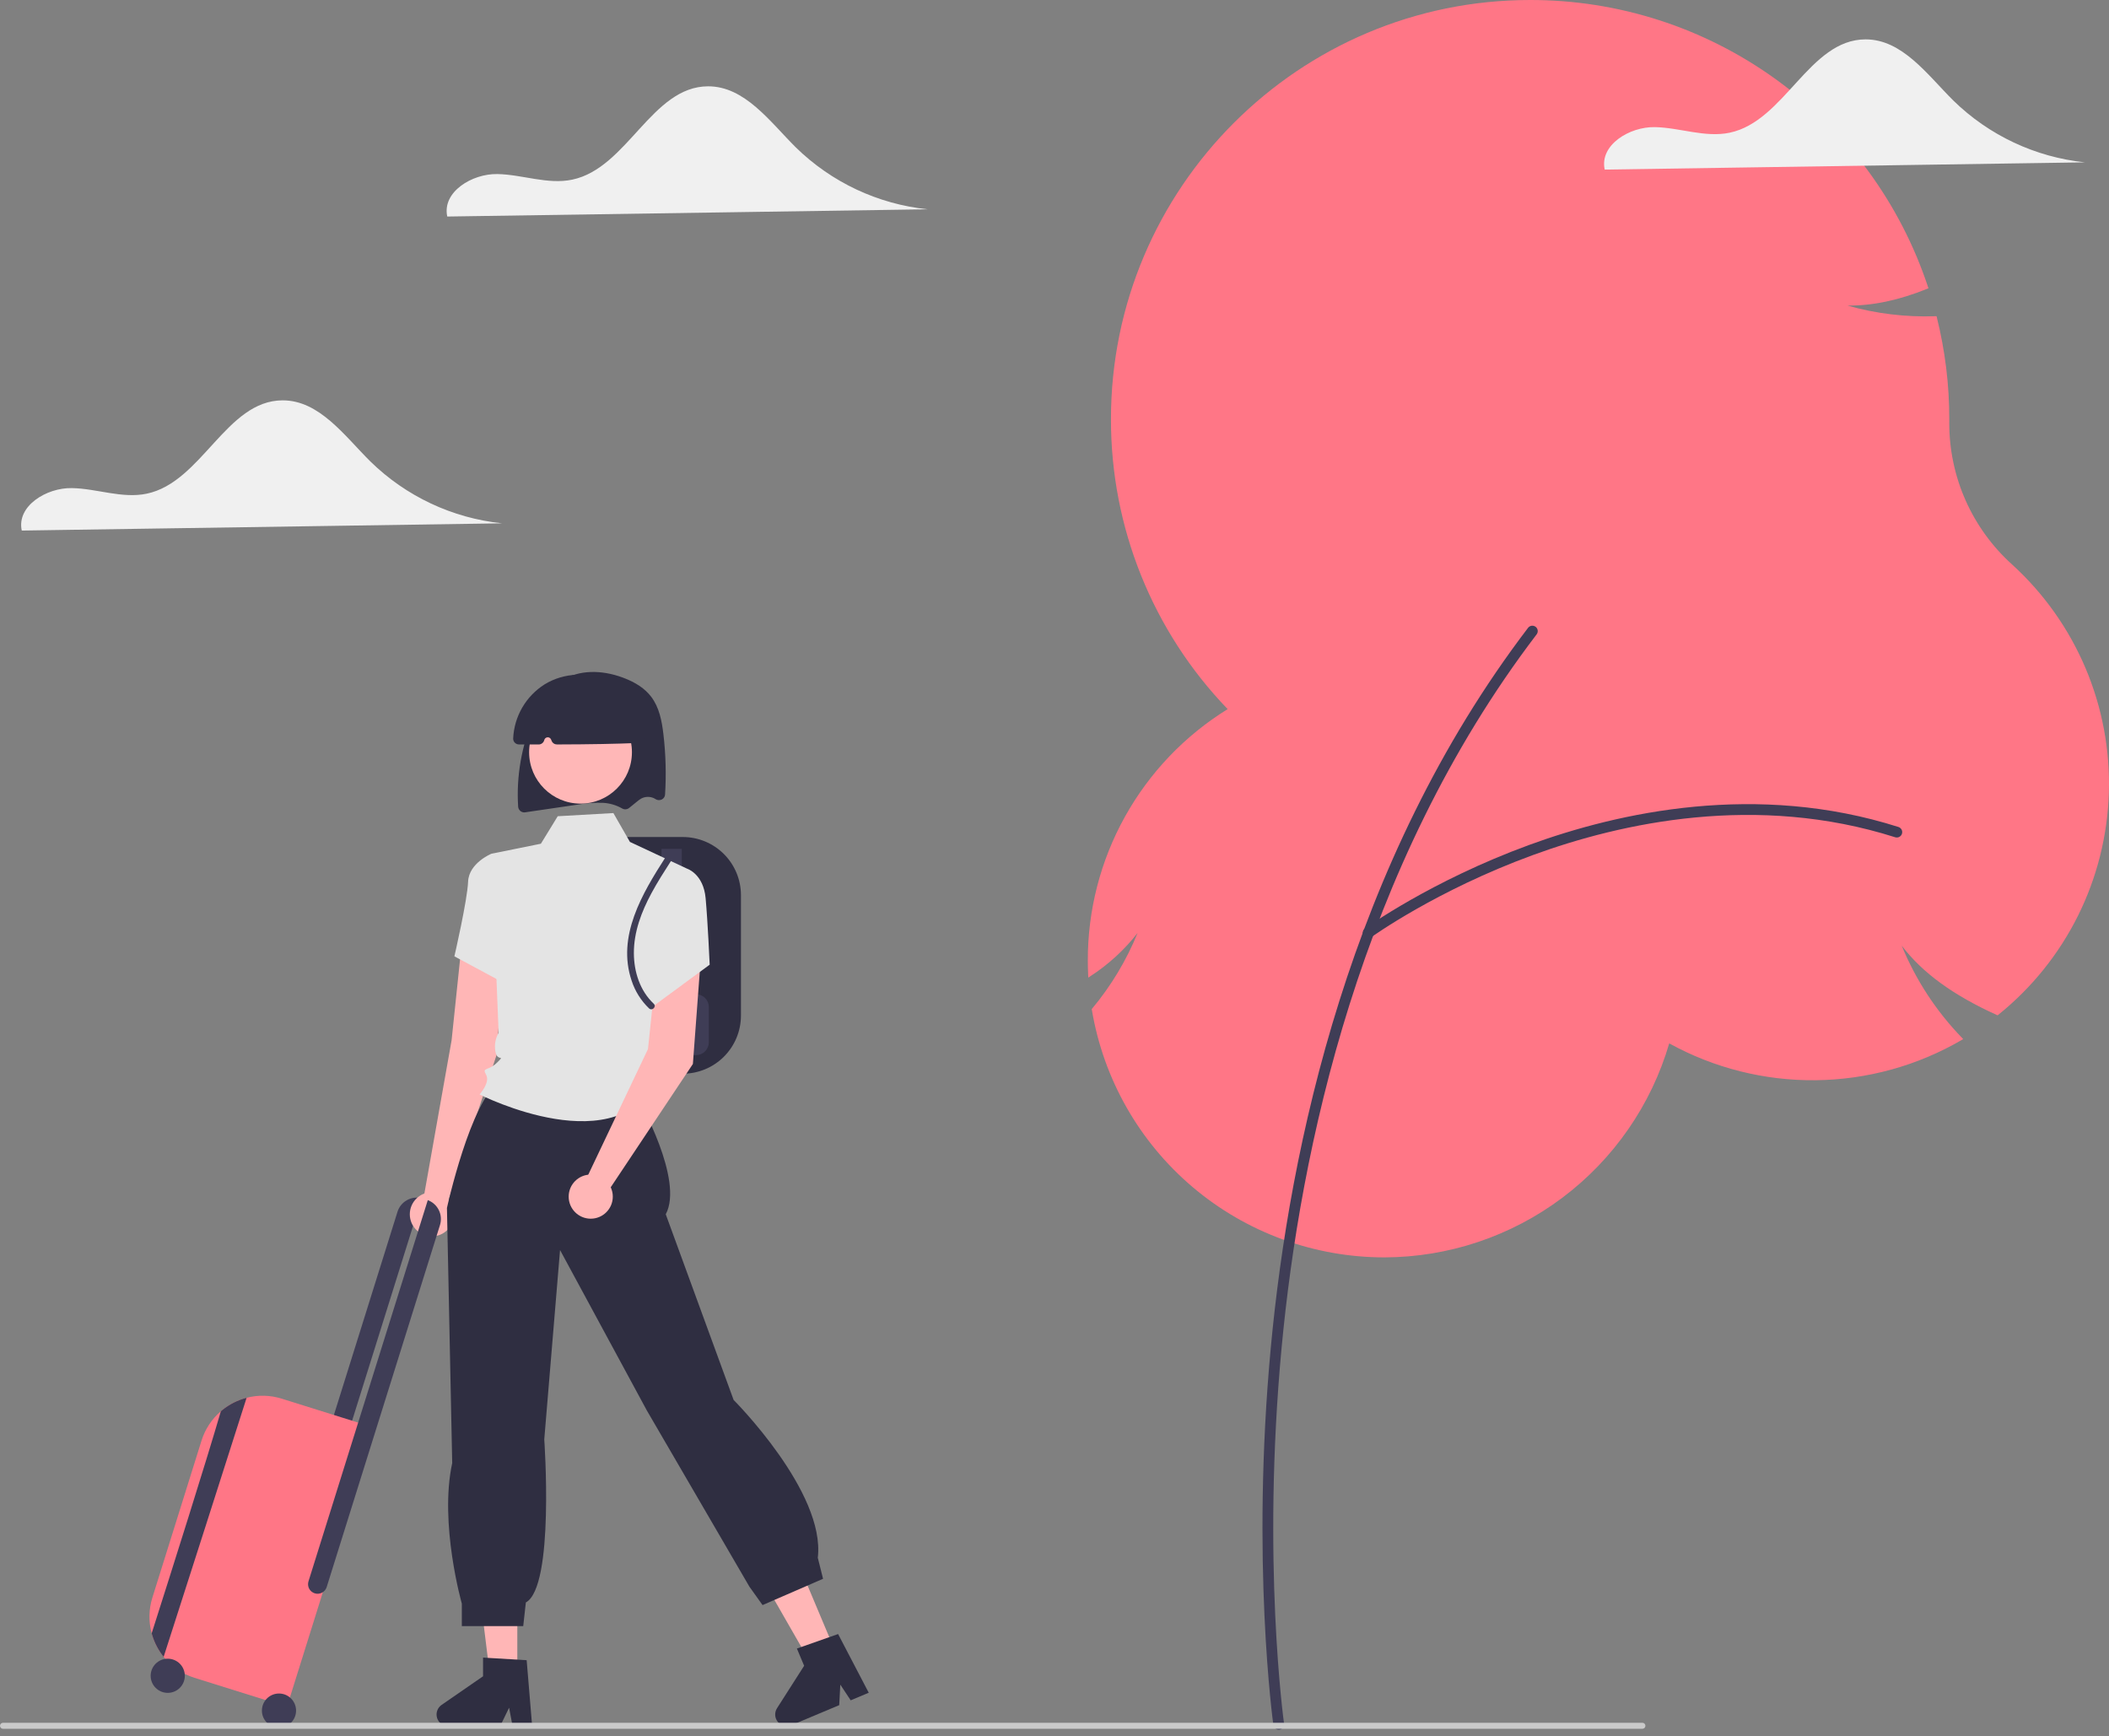 <svg width="300" height="247" viewBox="0 0 300 247" fill="none" xmlns="http://www.w3.org/2000/svg">
<rect x="0" y="0" width="300" height="247" fill="#808080" stroke="none"/>
<g clip-path="url(#clip0_212_1780)">
<path d="M40.207 56.953C32.181 56.956 28.734 68.577 20.88 70.228C17.372 70.966 13.793 69.497 10.21 69.434C6.626 69.37 2.339 71.973 3.096 75.476L71.421 74.446C64.359 73.713 57.753 70.61 52.68 65.642C48.977 61.959 45.429 56.951 40.207 56.953Z" fill="#F0F0F0"/>
<path d="M196.92 178.873C186.936 178.872 177.276 175.331 169.657 168.878C162.039 162.426 156.955 153.481 155.311 143.633L155.297 143.552L155.35 143.489C158.049 140.257 160.23 136.627 161.817 132.727C159.929 135.146 157.648 137.232 155.07 138.897L154.805 139.074L154.79 138.756C154.756 138.057 154.739 137.363 154.739 136.693C154.716 129.52 156.532 122.462 160.015 116.191C163.497 109.921 168.53 104.649 174.631 100.878C163.954 89.798 158.002 75.001 158.032 59.613C158.032 26.742 184.78 -1.4909e-06 217.657 -1.4909e-06C230.192 -0.018 242.413 3.922 252.578 11.257C262.742 18.593 270.332 28.95 274.265 40.852L274.318 41.012L274.162 41.075C270.103 42.719 266.366 43.508 262.793 43.47C266.866 44.623 271.093 45.134 275.323 44.985L275.468 44.98L275.504 45.121C276.686 49.861 277.283 54.728 277.282 59.613C277.282 59.789 277.281 59.965 277.279 60.141C277.268 63.94 278.057 67.698 279.595 71.171C281.134 74.643 283.386 77.753 286.207 80.297C290.713 84.397 294.278 89.424 296.655 95.033C299.033 100.641 300.167 106.699 299.98 112.788C299.793 118.877 298.289 124.853 295.572 130.305C292.855 135.758 288.988 140.557 284.239 144.372L284.153 144.441L284.052 144.396C277.816 141.566 273.473 138.408 270.515 134.53C272.515 139.413 275.431 143.868 279.105 147.655L279.265 147.82L279.067 147.935C272.763 151.607 265.616 153.583 258.321 153.67C251.026 153.757 243.834 151.952 237.444 148.431C234.878 157.198 229.545 164.9 222.241 170.387C214.937 175.873 206.055 178.85 196.92 178.873Z" fill="#FF7686"/>
<path d="M181.892 246.061C181.708 246.06 181.53 245.994 181.391 245.873C181.251 245.752 181.161 245.585 181.135 245.402C181.102 245.174 177.913 222.173 180.777 191.604C183.422 163.372 191.917 122.709 217.363 89.314C217.424 89.234 217.501 89.166 217.588 89.115C217.675 89.065 217.771 89.032 217.871 89.018C217.97 89.005 218.072 89.011 218.169 89.037C218.267 89.062 218.358 89.107 218.438 89.168C218.518 89.229 218.585 89.305 218.636 89.392C218.687 89.479 218.72 89.576 218.733 89.675C218.746 89.775 218.74 89.877 218.714 89.974C218.688 90.071 218.644 90.163 218.583 90.243C193.356 123.35 184.93 163.715 182.303 191.747C179.456 222.138 182.62 244.959 182.652 245.186C182.667 245.295 182.659 245.406 182.628 245.511C182.597 245.616 182.544 245.714 182.472 245.797C182.4 245.88 182.311 245.946 182.211 245.992C182.111 246.037 182.002 246.061 181.892 246.061Z" fill="#3F3D56"/>
<path d="M194.613 133.472C194.451 133.472 194.293 133.421 194.162 133.326C194.031 133.231 193.934 133.097 193.884 132.943C193.833 132.789 193.833 132.623 193.883 132.469C193.933 132.315 194.031 132.181 194.162 132.086C194.254 132.019 203.563 125.311 217.48 120.215C230.345 115.505 249.909 111.235 270.049 117.645C270.145 117.676 270.234 117.725 270.311 117.79C270.388 117.855 270.452 117.934 270.498 118.023C270.544 118.113 270.573 118.211 270.581 118.311C270.59 118.411 270.578 118.512 270.548 118.608C270.517 118.704 270.468 118.793 270.403 118.87C270.338 118.947 270.259 119.01 270.169 119.057C270.08 119.103 269.982 119.131 269.882 119.139C269.781 119.148 269.68 119.136 269.584 119.106C249.857 112.828 230.648 117.027 218.007 121.655C204.289 126.678 195.154 133.26 195.063 133.326C194.932 133.421 194.775 133.472 194.613 133.472Z" fill="#3F3D56"/>
<path d="M40.023 225.176L42.613 225.986L59.989 170.459C59.279 170.278 58.526 170.376 57.885 170.733C57.245 171.09 56.765 171.679 56.545 172.378L40.023 225.176Z" fill="#3F3D56"/>
<path d="M97.133 152.744H85.677V119.073H97.133C99.325 119.075 101.426 119.947 102.975 121.496C104.525 123.046 105.397 125.147 105.399 127.339V144.478C105.397 146.669 104.525 148.77 102.975 150.32C101.426 151.87 99.325 152.741 97.133 152.744Z" fill="#2F2E41"/>
<path d="M95.538 134.706C95.156 134.705 94.789 134.553 94.519 134.283C94.248 134.012 94.096 133.645 94.095 133.263V120.756H96.981V133.263C96.981 133.645 96.829 134.012 96.558 134.283C96.288 134.553 95.921 134.705 95.538 134.706Z" fill="#3F3D56"/>
<path d="M99.008 150.098H90.626C90.143 150.098 89.68 149.906 89.338 149.564C88.997 149.222 88.805 148.759 88.804 148.276V143.262C88.805 142.779 88.997 142.316 89.338 141.974C89.68 141.633 90.143 141.441 90.626 141.44H99.008C99.491 141.441 99.954 141.633 100.295 141.974C100.637 142.316 100.829 142.779 100.83 143.262V148.276C100.829 148.759 100.637 149.222 100.295 149.564C99.954 149.906 99.491 150.098 99.008 150.098Z" fill="#3F3D56"/>
<path d="M74.568 115.569C74.371 115.569 74.18 115.501 74.028 115.376C73.933 115.299 73.856 115.204 73.8 115.096C73.745 114.987 73.712 114.869 73.704 114.747C73.434 110.432 74.183 106.114 75.892 102.142C77.05 99.462 78.382 97.734 80.084 96.706C82.355 95.335 85.471 95.225 88.632 96.406C90.439 97.08 91.742 97.962 92.616 99.101C93.782 100.621 94.148 102.571 94.369 104.452C94.703 107.298 94.782 110.169 94.604 113.028C94.596 113.176 94.549 113.319 94.467 113.443C94.386 113.566 94.273 113.666 94.14 113.732C93.997 113.802 93.838 113.833 93.678 113.823C93.519 113.812 93.365 113.76 93.232 113.672C93.179 113.637 93.123 113.605 93.067 113.575C92.778 113.431 92.46 113.358 92.138 113.362C91.816 113.366 91.499 113.447 91.215 113.599C91.006 113.722 90.809 113.864 90.625 114.022L89.489 114.942C89.348 115.053 89.177 115.119 88.998 115.131C88.82 115.142 88.642 115.098 88.489 115.005C87.664 114.537 86.743 114.265 85.796 114.21C84.539 114.164 83.281 114.255 82.044 114.483L74.697 115.56C74.654 115.566 74.611 115.569 74.568 115.569Z" fill="#2F2E41"/>
<path d="M73.587 238.112H69.664L67.797 222.978H73.588L73.587 238.112Z" fill="#FFB6B6"/>
<path d="M75.698 245.562H72.914L72.417 242.934L71.144 245.562H63.76C63.406 245.562 63.061 245.449 62.776 245.239C62.491 245.03 62.28 244.734 62.175 244.396C62.07 244.058 62.075 243.696 62.191 243.361C62.306 243.026 62.525 242.737 62.817 242.536L68.713 238.464V235.806L74.916 236.176L75.698 245.562Z" fill="#2F2E41"/>
<path d="M118.743 234.755L115.125 236.276L107.539 223.048L112.877 220.804L118.743 234.755Z" fill="#FFB6B6"/>
<path d="M123.576 240.805L121.009 241.884L119.532 239.654L119.378 242.57L112.571 245.432C112.245 245.57 111.883 245.599 111.539 245.516C111.195 245.433 110.886 245.243 110.658 244.972C110.43 244.701 110.294 244.365 110.271 244.012C110.248 243.658 110.338 243.307 110.529 243.009L114.386 236.969L113.356 234.519L119.217 232.456L123.576 240.805Z" fill="#2F2E41"/>
<path d="M71.754 135.04L70.629 150.103L63.172 172.599L60.177 170.858L64.24 147.98L65.62 134.781L71.754 135.04Z" fill="#FFB6B6"/>
<path d="M61.433 175.88C63.166 175.88 64.572 174.475 64.572 172.741C64.572 171.008 63.166 169.603 61.433 169.603C59.7 169.603 58.294 171.008 58.294 172.741C58.294 174.475 59.7 175.88 61.433 175.88Z" fill="#FFB6B6"/>
<path d="M90.889 152.389V156.544C90.889 156.544 97.32 167.878 94.701 172.741L104.357 199.155C104.357 199.155 117.452 212.249 116.329 221.603L117.078 224.596L108.473 228.337L106.602 225.718L92.011 200.651L79.665 177.83L77.42 204.767C77.42 204.767 78.917 225.718 74.801 227.963L74.427 231.33H65.694V228.129C65.694 228.129 62.455 216.739 64.326 208.134L63.577 171.843C63.577 171.843 66.945 156.504 71.06 153.885L72.556 150.144L90.889 152.389Z" fill="#2F2E41"/>
<path d="M97.761 123.587L89.606 119.769L87.252 115.666L79.336 116.115L76.941 120.025L69.895 121.453L70.931 146.917C70.47 147.716 70.305 148.652 70.467 149.559C70.714 151.155 71.969 149.9 70.714 151.155C69.458 152.411 68.512 151.78 69.142 152.88C69.772 153.98 68.223 155.695 68.223 155.695C68.223 155.695 88.265 165.903 93.927 152.88C93.927 152.88 95.043 149.071 93.157 141.09C91.271 133.109 97.761 123.587 97.761 123.587Z" fill="#E4E4E4"/>
<path d="M72.211 123.074L69.895 121.453C69.895 121.453 66.693 122.767 66.585 125.427C66.477 128.087 64.636 136.047 64.636 136.047L71.947 139.978L72.211 123.074Z" fill="#E4E4E4"/>
<path d="M99.686 136.295L98.562 151.358L86.084 170.088L83.089 168.348L92.174 149.235L93.553 136.037L99.686 136.295Z" fill="#FFB6B6"/>
<path d="M93.946 124.438L97.761 123.587C97.761 123.587 100.059 124.321 100.373 127.773C100.687 131.226 100.95 137.234 100.95 137.234L92.945 143.121L90.957 134.678L93.946 124.438Z" fill="#E4E4E4"/>
<path d="M84.03 173.369C85.764 173.369 87.169 171.964 87.169 170.231C87.169 168.497 85.764 167.092 84.03 167.092C82.297 167.092 80.892 168.497 80.892 170.231C80.892 171.964 82.297 173.369 84.03 173.369Z" fill="#FFB6B6"/>
<path d="M82.578 114.322C86.617 114.322 89.891 111.048 89.891 107.009C89.891 102.97 86.617 99.696 82.578 99.696C78.54 99.696 75.266 102.97 75.266 107.009C75.266 111.048 78.54 114.322 82.578 114.322Z" fill="#FFB7B7"/>
<path d="M76.622 105.907H76.621C75.69 105.906 74.757 105.905 73.823 105.903C73.712 105.903 73.602 105.88 73.5 105.836C73.397 105.792 73.305 105.729 73.227 105.649C73.151 105.571 73.091 105.478 73.052 105.376C73.013 105.274 72.995 105.165 72.998 105.056C73.067 103.506 73.51 101.996 74.289 100.655C75.068 99.314 76.16 98.181 77.472 97.353C78.851 96.512 80.425 96.043 82.04 95.992C83.654 95.941 85.254 96.309 86.684 97.061C88.114 97.814 89.324 98.924 90.196 100.284C91.068 101.644 91.573 103.206 91.661 104.819C91.667 104.928 91.651 105.037 91.615 105.14C91.579 105.243 91.522 105.338 91.449 105.419C91.375 105.5 91.287 105.565 91.188 105.611C91.089 105.658 90.982 105.684 90.873 105.688C87.637 105.825 84.047 105.892 79.233 105.904H79.23C79.066 105.904 78.906 105.856 78.77 105.765C78.634 105.673 78.529 105.543 78.467 105.391L78.39 105.202C78.349 105.102 78.277 105.018 78.186 104.961C78.094 104.904 77.987 104.878 77.879 104.887C77.772 104.895 77.669 104.937 77.587 105.007C77.505 105.077 77.448 105.171 77.422 105.275C77.379 105.455 77.277 105.616 77.132 105.73C76.987 105.845 76.807 105.907 76.622 105.907Z" fill="#2F2E41"/>
<path d="M92.991 142.786C91.025 140.937 90.181 138.253 90.167 135.603C90.152 132.577 91.247 129.702 92.664 127.07C93.521 125.479 94.497 123.956 95.474 122.436C95.803 121.925 94.988 121.452 94.661 121.961C91.356 127.102 87.716 133.192 89.847 139.51C90.337 141.008 91.188 142.362 92.325 143.452C92.766 143.867 93.433 143.203 92.991 142.786Z" fill="#3F3D56"/>
<path d="M40.073 198.971C38.454 198.461 36.723 198.417 35.08 198.846C35.076 198.848 35.073 198.847 35.07 198.849C33.796 199.18 32.609 199.782 31.589 200.613C31.53 200.661 31.474 200.709 31.418 200.758C30.125 201.866 29.171 203.316 28.665 204.941L21.677 227.269C21.158 228.921 21.122 230.688 21.575 232.361C21.603 232.454 21.63 232.548 21.657 232.642C21.997 233.75 22.543 234.784 23.266 235.689C23.271 235.693 23.274 235.699 23.277 235.705C24.407 237.107 25.928 238.142 27.648 238.677L40.825 242.801L53.251 203.095L40.073 198.971Z" fill="#FF7686"/>
<path d="M60.852 170.729L43.881 224.961C43.828 225.131 43.808 225.31 43.824 225.488C43.84 225.665 43.891 225.838 43.973 225.996C44.056 226.154 44.169 226.294 44.305 226.408C44.442 226.523 44.6 226.609 44.77 226.662C44.94 226.715 45.119 226.735 45.297 226.719C45.474 226.703 45.647 226.652 45.805 226.569C45.963 226.487 46.103 226.374 46.217 226.237C46.331 226.1 46.417 225.942 46.471 225.772L62.588 174.269C62.806 173.569 62.748 172.812 62.425 172.154C62.102 171.495 61.539 170.985 60.852 170.729Z" fill="#3F3D56"/>
<path d="M39.686 245.776C41.028 245.776 42.116 244.688 42.116 243.346C42.116 242.004 41.028 240.916 39.686 240.916C38.344 240.916 37.256 242.004 37.256 243.346C37.256 244.688 38.344 245.776 39.686 245.776Z" fill="#3F3D56"/>
<path d="M23.861 240.824C25.203 240.824 26.291 239.736 26.291 238.394C26.291 237.052 25.203 235.964 23.861 235.964C22.519 235.964 21.431 237.052 21.431 238.394C21.431 239.736 22.519 240.824 23.861 240.824Z" fill="#3F3D56"/>
<path d="M35.08 198.846C32.563 206.736 25.971 227.368 23.277 235.705C23.274 235.699 23.271 235.693 23.266 235.689C22.543 234.784 21.997 233.75 21.657 232.642C21.63 232.548 21.603 232.455 21.575 232.361C24.464 223.301 29.302 208.022 31.418 200.758C31.474 200.709 31.53 200.661 31.589 200.613C32.609 199.782 33.796 199.18 35.07 198.849C35.073 198.847 35.076 198.848 35.08 198.846Z" fill="#3F3D56"/>
<path d="M233.628 245.935H0.429C0.315 245.934 0.207 245.889 0.126 245.809C0.046 245.728 0.001 245.619 0.001 245.506C0.001 245.392 0.046 245.283 0.126 245.203C0.207 245.122 0.315 245.077 0.429 245.077H233.628C233.742 245.077 233.851 245.122 233.931 245.203C234.011 245.283 234.056 245.392 234.056 245.506C234.056 245.619 234.011 245.728 233.931 245.809C233.851 245.889 233.742 245.934 233.628 245.935Z" fill="#CACACA"/>
<path d="M113.205 20.969C109.502 17.286 105.954 12.278 100.732 12.28C92.706 12.283 89.259 23.904 81.405 25.555C77.897 26.292 74.318 24.824 70.735 24.761C67.151 24.697 62.864 27.299 63.621 30.803L131.946 29.773C124.884 29.04 118.278 25.936 113.205 20.969Z" fill="#F0F0F0"/>
<path d="M265.374 5.602C257.349 5.606 253.901 17.226 246.048 18.877C242.54 19.615 238.961 18.147 235.377 18.083C231.793 18.02 227.506 20.622 228.264 24.125L296.588 23.095C289.526 22.362 282.92 19.259 277.847 14.292C274.144 10.609 270.597 5.6 265.374 5.602Z" fill="#F0F0F0"/>
</g>
<defs>
<clipPath id="clip0_212_1780">
<rect width="300" height="246.061" fill="white"/>
</clipPath>
</defs>
</svg>
